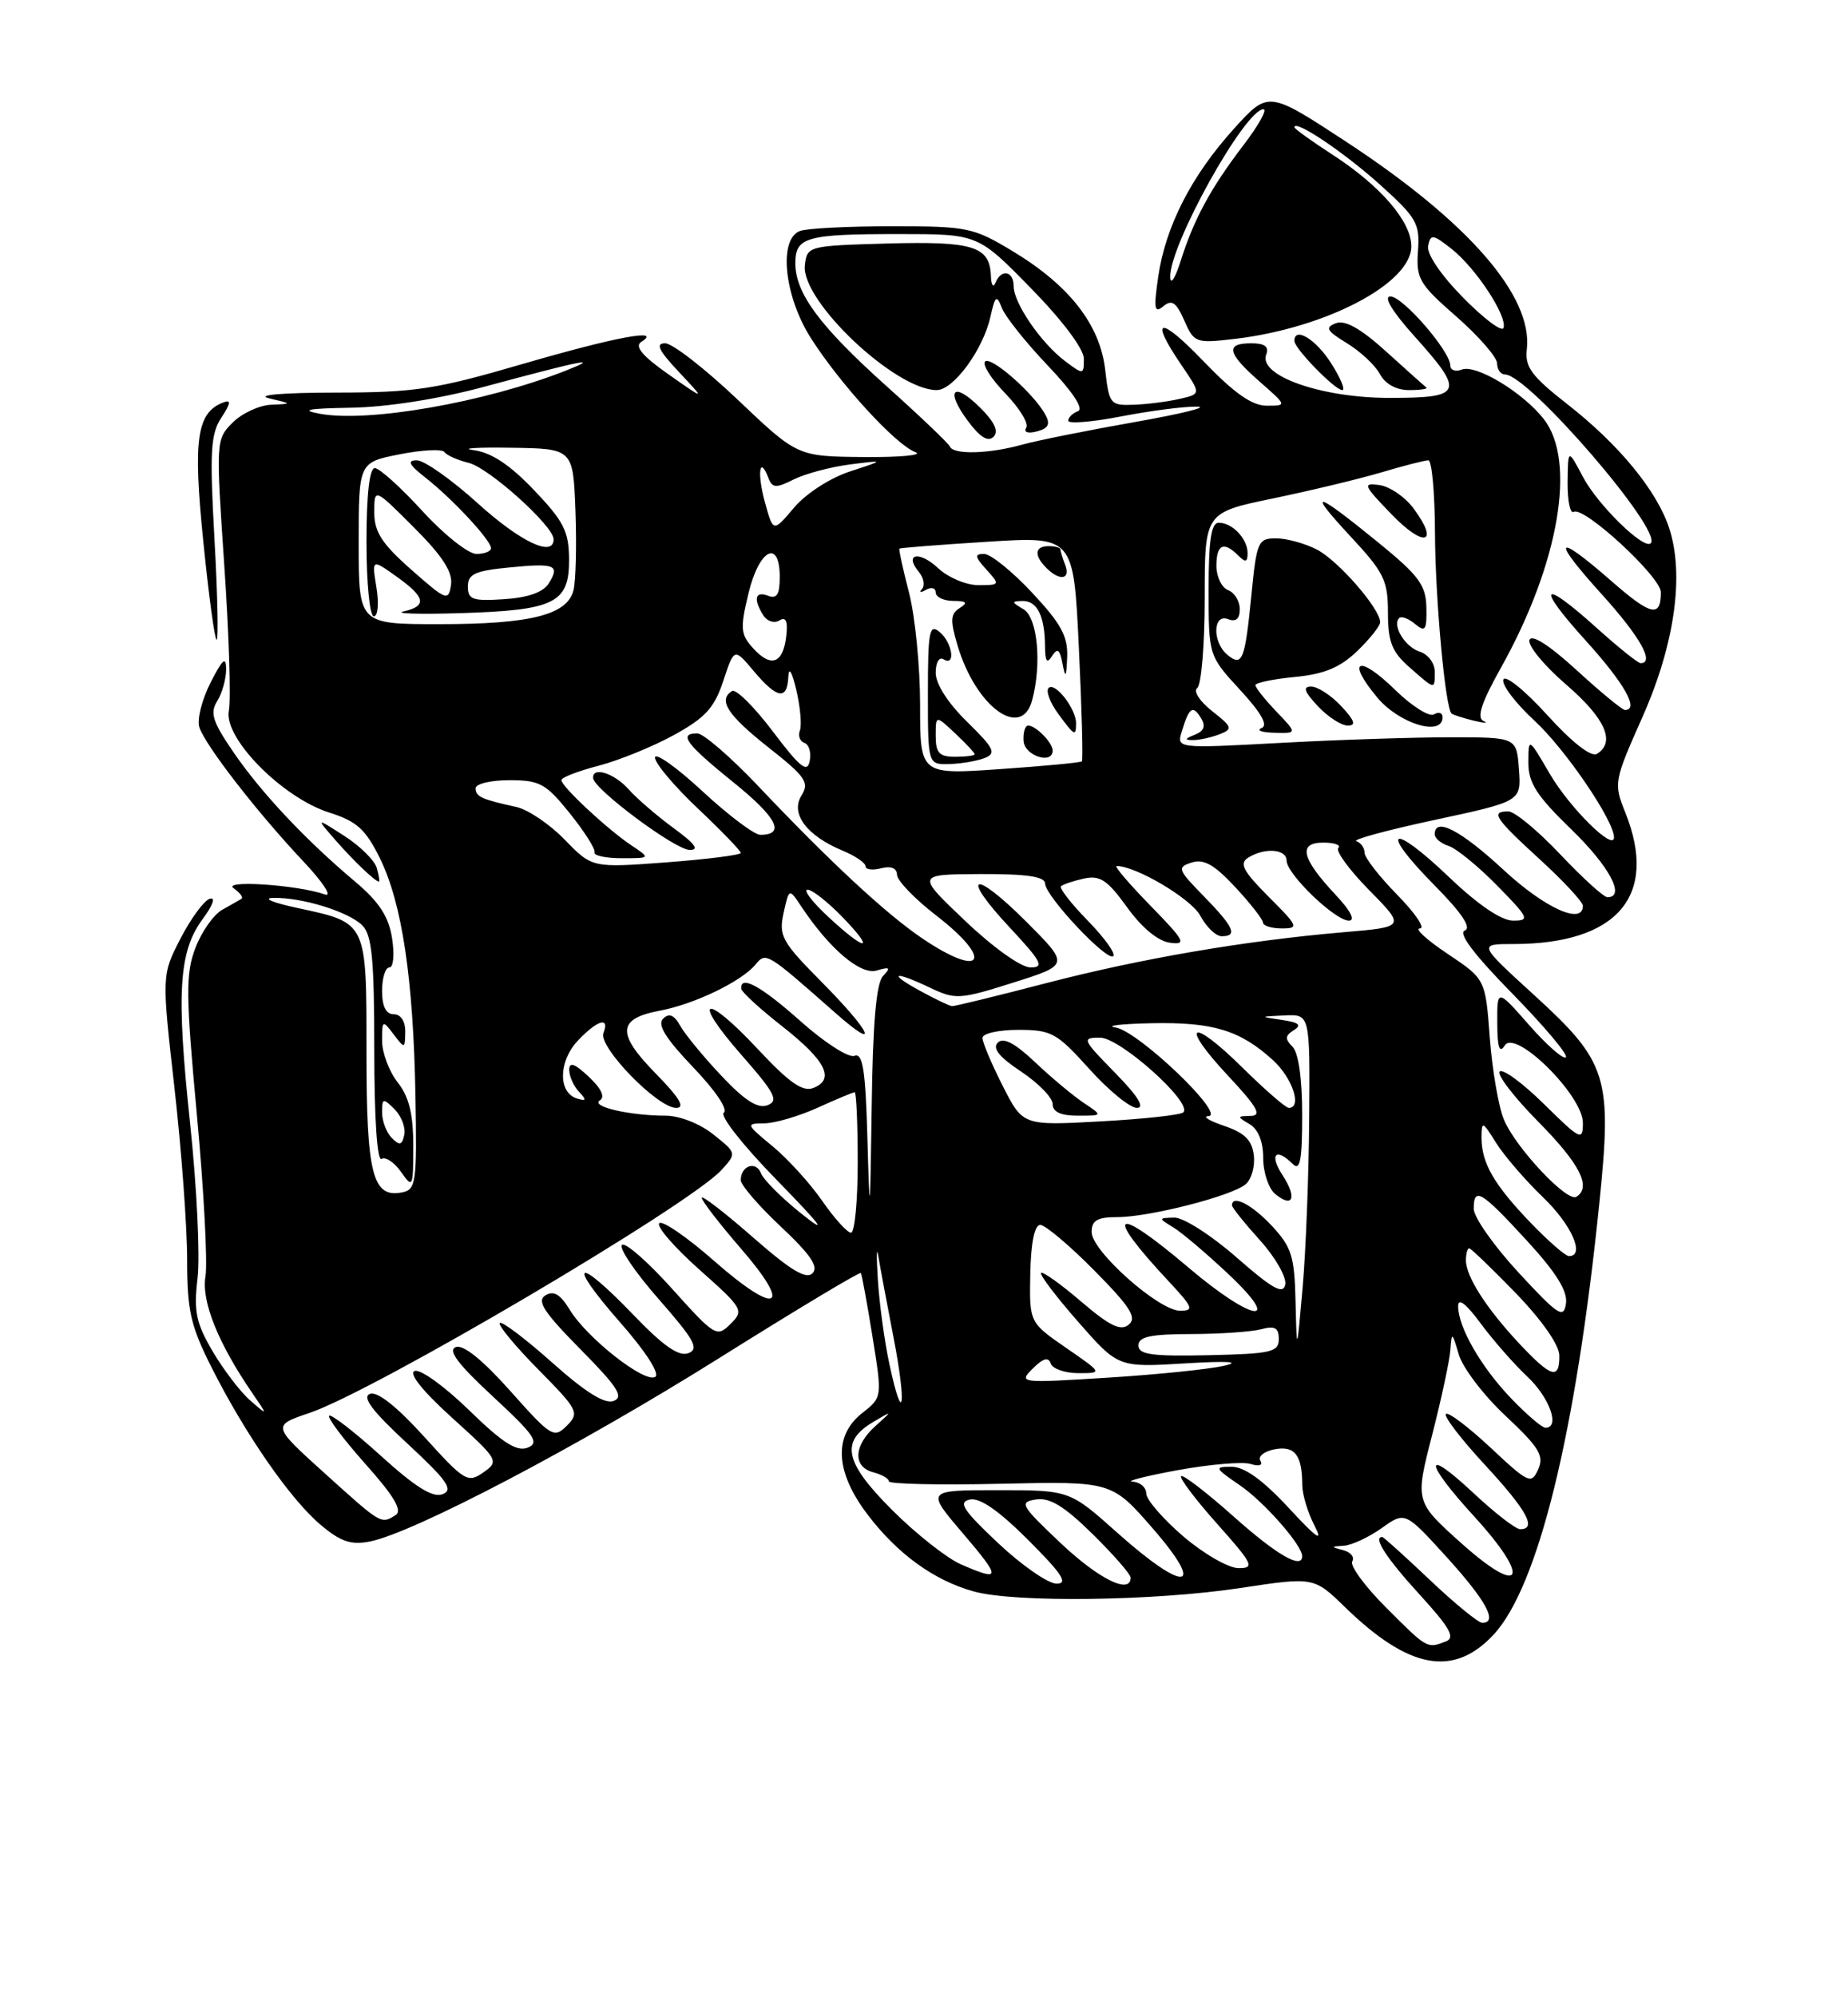 <?xml version="1.0" encoding="UTF-8" standalone="no"?>
<!DOCTYPE svg PUBLIC "-//W3C//DTD SVG 1.1//EN" "http://www.w3.org/Graphics/SVG/1.1/DTD/svg11.dtd" >
<svg xmlns="http://www.w3.org/2000/svg" xmlns:xlink="http://www.w3.org/1999/xlink" version="1.1" viewBox="0 0 237 256">
 <g >
 <path fill="currentColor"
d=" M 191.49 209.58 C 197.24 203.48 202.09 183.78 205.10 154.30 C 206.77 138.03 206.18 136.15 196.77 127.56 C 189.58 121.00 189.58 121.00 194.05 121.00 C 207.42 121.00 212.71 114.82 208.45 104.17 C 206.93 100.38 206.97 100.16 210.64 91.90 C 214.78 82.58 216.04 73.68 214.06 67.67 C 212.48 62.88 207.61 56.96 201.00 51.80 C 196.41 48.21 195.55 47.05 195.81 44.78 C 196.60 37.95 188.32 28.44 172.63 18.16 C 162.66 11.63 162.66 11.63 158.26 16.49 C 152.80 22.52 149.49 28.99 148.54 35.45 C 147.94 39.58 148.04 40.21 149.19 39.26 C 150.28 38.35 150.84 38.73 151.88 41.08 C 153.14 43.95 153.35 44.02 158.34 43.44 C 170.05 42.06 181.00 36.32 181.00 31.57 C 181.00 28.41 177.08 23.84 170.94 19.86 C 168.22 18.10 166.00 16.50 166.00 16.31 C 166.00 15.25 172.30 19.47 176.88 23.58 C 181.69 27.90 182.11 28.63 181.85 32.17 C 181.60 35.72 182.00 36.41 186.79 40.59 C 189.65 43.10 192.00 45.80 192.00 46.58 C 192.00 47.36 192.46 48.00 193.02 48.00 C 196.00 48.00 213.30 68.03 211.70 69.63 C 210.83 70.51 204.90 64.71 203.01 61.13 C 201.09 57.50 201.09 57.50 201.04 61.81 C 201.02 64.18 201.37 65.89 201.82 65.61 C 203.11 64.82 213.00 73.94 213.00 75.91 C 213.00 79.21 211.74 78.92 206.64 74.46 C 199.42 68.15 198.86 68.93 205.42 76.17 C 210.34 81.61 212.25 85.00 210.40 85.00 C 210.07 85.00 207.54 82.98 204.79 80.50 C 197.62 74.05 196.88 74.95 203.42 82.17 C 208.35 87.62 210.25 91.00 208.39 91.00 C 208.05 91.00 205.26 88.70 202.18 85.88 C 198.64 82.65 196.42 81.24 196.15 82.04 C 195.92 82.75 198.04 85.32 200.86 87.75 C 205.87 92.07 207.23 95.12 204.81 96.62 C 204.07 97.08 201.64 95.19 198.41 91.63 C 195.54 88.47 193.02 86.44 192.80 87.11 C 192.57 87.78 194.38 90.15 196.81 92.39 C 200.74 96.01 206.97 105.14 206.99 107.32 C 207.01 109.19 201.31 103.55 198.76 99.19 C 196.02 94.50 196.02 94.50 196.01 97.73 C 196.00 100.34 197.06 101.99 201.50 106.29 C 206.41 111.04 208.52 115.00 206.15 115.00 C 205.67 115.00 202.95 112.52 200.09 109.50 C 197.23 106.47 194.24 104.00 193.44 104.00 C 191.12 104.00 191.69 104.86 197.50 110.17 C 200.53 112.94 203.00 115.61 203.00 116.10 C 203.00 118.61 198.13 116.41 192.83 111.50 C 187.32 106.40 184.00 104.68 184.00 106.93 C 184.00 107.45 184.81 108.12 185.79 108.43 C 186.78 108.75 189.57 111.03 192.00 113.50 C 196.08 117.66 196.24 118.00 194.05 118.00 C 192.54 118.00 189.55 115.97 185.79 112.38 C 178.38 105.31 176.77 106.18 183.91 113.41 C 187.47 117.01 188.76 118.93 187.85 119.27 C 186.96 119.60 189.06 122.37 193.95 127.35 C 198.04 131.53 201.13 135.20 200.82 135.51 C 200.50 135.83 198.39 133.98 196.12 131.40 C 192.00 126.72 192.00 126.72 192.02 131.11 C 192.03 134.26 192.30 135.08 192.98 134.00 C 194.34 131.84 203.00 140.40 203.00 143.92 C 203.00 146.27 202.70 146.13 198.02 141.52 C 195.29 138.83 192.72 136.94 192.33 137.34 C 191.94 137.73 194.18 140.64 197.31 143.81 C 202.63 149.19 204.14 152.17 202.16 153.40 C 200.98 154.13 194.36 147.09 192.87 143.50 C 192.18 141.85 191.37 137.12 191.06 133.00 C 190.50 125.50 190.50 125.50 185.64 122.25 C 182.96 120.46 181.37 119.00 182.10 119.00 C 182.82 119.00 181.52 117.07 179.21 114.71 C 176.89 112.35 175.00 109.92 175.00 109.30 C 175.00 108.67 174.53 108.01 173.95 107.82 C 173.37 107.62 177.90 106.40 184.00 105.09 C 195.10 102.71 195.10 102.71 194.80 98.61 C 194.50 94.50 194.50 94.50 186.00 94.50 C 181.32 94.50 171.51 94.82 164.19 95.22 C 150.88 95.94 150.88 95.94 151.57 93.72 C 152.51 90.64 152.97 90.33 154.02 92.03 C 154.66 93.07 154.42 93.70 153.21 94.18 C 151.93 94.69 151.88 94.86 153.00 94.86 C 153.82 94.86 155.35 94.52 156.39 94.12 C 158.14 93.43 158.06 93.19 155.43 91.13 C 153.85 89.88 153.01 88.57 153.54 88.19 C 154.07 87.81 154.50 82.59 154.50 76.60 C 154.50 65.70 154.50 65.70 163.24 63.89 C 168.05 62.89 174.32 61.39 177.18 60.54 C 180.03 59.69 182.73 59.00 183.18 59.00 C 183.63 59.00 184.01 63.16 184.03 68.25 C 184.06 76.71 185.35 90.74 186.16 91.46 C 186.35 91.62 187.62 92.03 189.00 92.37 C 190.38 92.70 190.94 92.72 190.25 92.41 C 189.35 91.99 189.98 90.07 192.50 85.57 C 199.94 72.26 202.21 59.08 197.98 53.71 C 195.28 50.27 189.30 46.67 187.47 47.37 C 186.66 47.68 186.00 47.45 186.00 46.86 C 186.00 45.03 179.91 38.00 178.32 38.00 C 177.38 38.00 178.54 39.92 181.41 43.11 C 187.90 50.33 187.62 51.00 178.19 51.00 C 169.44 51.00 161.35 48.15 162.39 45.44 C 162.77 44.43 162.20 44.00 160.47 44.00 C 157.10 44.00 157.37 45.24 161.53 48.90 C 165.07 52.00 165.07 52.00 162.45 52.00 C 160.57 52.00 158.29 50.40 154.41 46.37 C 148.69 40.41 147.31 40.62 151.52 46.80 C 154.04 50.50 154.04 50.50 151.27 51.13 C 149.75 51.48 147.10 51.82 145.38 51.88 C 142.39 51.99 142.24 51.80 141.74 47.43 C 141.09 41.65 137.18 36.62 129.96 32.25 C 124.83 29.15 124.13 29.00 114.38 29.00 C 108.76 29.00 103.45 29.27 102.58 29.61 C 99.82 30.67 100.56 37.91 103.97 43.30 C 107.72 49.20 114.88 57.02 117.39 57.95 C 118.44 58.34 115.46 58.62 110.78 58.58 C 102.26 58.50 102.26 58.50 94.63 51.25 C 90.43 47.26 86.23 44.00 85.30 44.00 C 84.03 44.00 84.47 44.91 87.05 47.66 C 90.50 51.33 90.50 51.33 85.73 47.98 C 82.39 45.64 81.35 44.40 82.23 43.83 C 85.06 42.04 79.00 43.17 67.00 46.66 C 55.86 49.91 53.25 50.31 43.00 50.32 C 36.24 50.33 32.74 50.63 34.50 51.05 C 37.50 51.76 37.50 51.76 34.75 51.88 C 33.24 51.95 31.03 52.97 29.83 54.17 C 27.69 56.31 27.68 56.54 28.76 72.42 C 29.37 81.26 29.63 89.66 29.35 91.09 C 28.65 94.58 36.20 102.24 42.23 104.15 C 45.76 105.27 46.88 106.28 48.72 110.00 C 51.56 115.77 53.01 125.43 53.28 140.47 C 53.48 151.60 53.36 152.47 51.57 152.83 C 47.78 153.59 47.00 150.51 47.00 134.93 C 47.00 118.06 47.12 118.31 38.16 116.38 C 35.05 115.72 33.62 115.13 35.00 115.09 C 38.63 114.98 44.69 116.84 46.47 118.61 C 47.70 119.85 48.00 122.94 48.00 134.63 C 48.00 143.32 48.37 148.89 48.93 148.54 C 49.44 148.23 50.57 148.97 51.43 150.21 C 52.94 152.35 53.00 152.22 53.00 146.86 C 53.00 142.78 52.46 140.58 51.00 138.73 C 49.90 137.33 49.00 134.93 49.00 133.40 C 49.00 130.74 49.06 130.70 50.47 132.56 C 51.90 134.45 51.94 134.44 51.97 132.25 C 51.99 130.90 51.40 130.00 50.50 130.00 C 49.50 130.00 49.00 129.00 49.00 127.00 C 49.00 125.35 49.42 124.00 49.94 124.00 C 50.46 124.00 50.61 122.34 50.28 120.25 C 49.85 117.48 48.62 115.60 45.60 113.05 C 39.23 107.70 33.56 101.68 29.98 96.47 C 27.27 92.53 26.90 91.39 27.85 89.87 C 28.48 88.86 29.00 87.03 29.00 85.80 C 29.00 84.07 28.56 84.44 27.00 87.50 C 25.90 89.66 25.25 92.22 25.56 93.20 C 26.29 95.50 32.99 104.14 38.89 110.39 C 41.44 113.10 42.68 115.00 41.66 114.64 C 38.16 113.41 28.39 112.76 29.97 113.86 C 30.78 114.43 31.23 115.03 30.97 115.20 C 30.71 115.36 29.60 116.00 28.50 116.61 C 27.40 117.22 25.85 119.42 25.06 121.50 C 23.80 124.81 23.82 127.45 25.25 142.89 C 26.15 152.58 26.64 161.90 26.35 163.61 C 25.81 166.77 27.97 172.16 32.32 178.50 C 34.38 181.50 34.38 181.50 32.09 179.50 C 30.82 178.40 28.66 175.56 27.26 173.19 C 25.13 169.54 24.83 168.09 25.34 163.79 C 25.67 160.99 25.24 152.13 24.39 144.10 C 22.59 127.20 22.91 121.96 26.01 117.77 C 27.32 116.00 27.68 114.94 26.89 115.20 C 26.15 115.45 24.46 117.75 23.14 120.31 C 20.74 124.98 20.74 124.98 22.37 139.40 C 23.27 147.34 24.00 157.26 24.00 161.45 C 24.00 167.99 24.44 169.93 27.14 175.28 C 31.44 183.81 37.25 192.19 41.13 195.45 C 43.68 197.60 45.02 198.05 47.43 197.58 C 53.03 196.48 74.26 185.34 92.33 174.01 C 102.14 167.86 110.27 162.98 110.40 163.17 C 110.53 163.35 111.20 167.01 111.89 171.30 C 113.15 179.10 113.15 179.10 110.57 181.12 C 106.86 184.04 107.11 188.68 111.29 194.16 C 115.13 199.20 119.80 202.57 124.88 203.98 C 130.13 205.44 148.00 205.21 159.00 203.55 C 168.50 202.11 168.50 202.11 172.50 206.00 C 180.66 213.93 186.37 215.01 191.49 209.58 Z  M 48.32 111.25 C 48.05 110.29 46.18 108.44 44.17 107.15 C 40.50 104.79 40.50 104.79 42.99 107.65 C 45.35 110.35 48.13 113.00 48.60 113.00 C 48.72 113.00 48.59 112.21 48.32 111.25 Z  M 163.69 91.20 C 162.21 89.65 161.00 88.13 161.00 87.82 C 161.00 87.51 163.27 87.04 166.05 86.77 C 169.81 86.41 171.84 85.57 174.05 83.46 C 175.67 81.90 177.00 80.23 177.00 79.75 C 177.00 78.02 171.63 71.86 168.89 70.44 C 167.35 69.65 165.00 69.00 163.65 69.00 C 161.34 69.00 161.16 69.42 160.49 76.25 C 159.66 84.67 159.32 85.51 157.41 83.93 C 155.46 82.31 155.53 78.61 157.50 79.36 C 158.50 79.75 159.00 79.32 159.00 78.08 C 159.00 77.05 158.32 75.95 157.50 75.64 C 156.68 75.32 156.00 73.92 156.00 72.53 C 156.00 69.77 156.93 69.33 158.80 71.20 C 159.73 72.13 160.00 72.07 160.00 70.90 C 160.00 69.06 158.05 67.00 156.30 67.00 C 155.34 67.00 155.00 69.20 155.00 75.52 C 155.00 84.04 155.00 84.04 159.04 88.43 C 161.76 91.38 162.66 92.98 161.79 93.32 C 161.08 93.61 161.82 93.88 163.44 93.92 C 166.37 94.00 166.37 94.00 163.69 91.20 Z  M 172.00 90.50 C 170.71 89.12 168.98 88.00 168.15 88.00 C 167.04 88.00 167.27 88.65 169.00 90.50 C 170.29 91.88 172.02 93.00 172.85 93.00 C 173.96 93.00 173.73 92.35 172.00 90.50 Z  M 185.00 91.94 C 185.00 91.36 184.51 91.19 183.91 91.56 C 183.31 91.93 181.07 90.52 178.93 88.43 C 174.24 83.85 172.58 84.54 176.62 89.39 C 179.43 92.77 185.00 94.46 185.00 91.94 Z  M 184.00 86.07 C 184.00 85.00 183.14 83.86 182.09 83.53 C 180.19 82.93 178.50 80.16 179.45 79.21 C 179.73 78.94 180.64 79.28 181.48 79.98 C 182.79 81.07 182.99 80.78 182.93 77.87 C 182.87 74.99 181.98 73.78 176.72 69.50 C 168.53 62.83 167.51 62.63 173.25 68.81 C 177.49 73.36 178.00 74.41 178.00 78.51 C 178.00 82.26 178.50 83.54 180.75 85.52 C 184.10 88.46 184.00 88.44 184.00 86.07 Z  M 27.50 69.00 C 26.88 57.88 27.01 55.63 28.39 53.53 C 29.61 51.67 29.67 51.19 28.64 51.58 C 25.23 52.89 24.74 56.29 26.07 69.38 C 26.77 76.32 27.54 82.00 27.78 82.00 C 28.03 82.00 27.90 76.15 27.50 69.00 Z  M 181.27 65.15 C 180.19 63.69 178.22 62.35 176.90 62.17 C 174.71 61.86 174.84 62.18 178.49 65.95 C 182.67 70.27 184.65 69.70 181.27 65.15 Z  M 170.70 46.54 C 168.75 43.47 166.00 41.81 166.00 43.70 C 166.00 44.66 171.20 50.00 172.14 50.00 C 172.56 50.00 171.92 48.44 170.70 46.54 Z  M 182.92 49.67 C 182.69 49.49 180.37 47.41 177.77 45.06 C 174.50 42.10 172.50 40.98 171.32 41.43 C 169.90 41.98 170.13 42.40 172.74 43.99 C 174.46 45.04 176.37 46.82 176.97 47.95 C 177.65 49.22 179.07 50.00 180.70 50.00 C 182.15 50.00 183.15 49.85 182.92 49.67 Z  M 177.77 206.05 C 175.04 203.33 173.09 200.66 173.42 200.13 C 173.75 199.59 173.23 198.94 172.26 198.69 C 170.65 198.27 170.66 198.22 172.35 198.12 C 173.36 198.05 175.54 197.04 177.20 195.86 C 180.20 193.72 180.20 193.72 185.56 199.61 C 190.61 205.18 192.14 208.00 190.09 208.00 C 189.59 208.00 186.56 205.53 183.37 202.50 C 180.17 199.47 177.43 197.00 177.27 197.00 C 176.04 197.00 177.79 199.70 182.00 204.31 C 185.97 208.65 186.68 209.91 185.42 210.39 C 183.01 211.32 183.05 211.34 177.77 206.05 Z  M 128.00 197.78 C 123.48 193.52 122.84 192.53 124.39 192.20 C 125.66 191.93 128.11 193.63 131.88 197.40 C 136.24 201.76 137.04 203.00 135.49 202.98 C 134.40 202.97 131.03 200.63 128.00 197.78 Z  M 136.00 197.76 C 130.88 192.91 130.67 192.53 132.88 192.19 C 134.64 191.92 136.51 193.07 140.13 196.63 C 142.81 199.27 145.00 201.78 145.00 202.21 C 145.00 204.42 140.90 202.39 136.00 197.76 Z  M 187.48 197.86 C 181.47 192.48 181.47 192.48 183.65 183.99 C 184.85 179.32 185.91 174.38 186.01 173.00 C 186.17 170.67 186.24 170.71 187.08 173.60 C 187.58 175.31 190.28 178.86 193.09 181.48 C 197.39 185.51 198.05 186.58 197.27 188.33 C 196.39 190.28 196.05 190.13 191.16 185.55 C 188.30 182.88 185.73 180.94 185.43 181.23 C 185.14 181.53 187.39 184.47 190.45 187.77 C 195.81 193.56 197.15 196.00 194.96 196.00 C 194.38 196.00 191.68 193.91 188.96 191.36 C 182.50 185.32 182.57 187.28 189.08 194.39 C 196.39 202.39 195.27 204.81 187.48 197.86 Z  M 123.22 200.50 C 121.42 199.71 117.45 196.58 114.40 193.53 C 108.29 187.42 107.73 184.78 112.00 182.25 C 114.50 180.77 114.50 180.77 112.25 182.80 C 109.46 185.30 109.35 188.02 112.00 188.71 C 113.10 189.00 114.00 189.52 114.00 189.87 C 114.00 190.21 120.43 190.36 128.29 190.18 C 142.58 189.86 142.58 189.86 147.86 195.93 C 154.77 203.88 152.00 204.22 143.34 196.50 C 137.18 191.00 137.18 191.00 127.97 191.00 C 118.76 191.00 118.76 191.00 123.46 196.50 C 128.44 202.34 128.42 202.76 123.22 200.50 Z  M 151.75 196.92 C 149.14 194.68 147.00 192.20 147.00 191.42 C 147.00 190.64 146.21 189.96 145.25 189.91 C 144.29 189.86 146.88 189.20 151.00 188.44 C 155.12 187.69 159.34 187.32 160.38 187.64 C 161.48 187.98 162.00 187.81 161.64 187.22 C 161.30 186.68 162.12 186.02 163.46 185.76 C 166.05 185.27 167.00 186.49 167.01 190.33 C 167.01 191.52 167.71 193.85 168.56 195.50 C 169.74 197.78 168.94 197.23 165.25 193.25 C 161.96 189.70 159.59 188.00 157.96 188.00 C 155.69 188.00 155.76 188.15 159.02 190.38 C 162.13 192.51 167.00 198.05 167.00 199.46 C 167.00 201.19 163.73 199.30 158.20 194.37 C 154.74 191.29 151.71 188.96 151.47 189.20 C 151.23 189.44 153.31 192.19 156.10 195.32 C 160.70 200.48 160.95 201.00 158.83 200.99 C 157.55 200.99 154.36 199.15 151.75 196.92 Z  M 41.68 188.87 C 34.88 182.73 34.88 182.73 39.69 181.10 C 48.05 178.27 88.49 154.43 92.55 149.94 C 94.48 147.81 94.48 147.79 91.49 145.41 C 89.78 144.03 87.17 143.01 85.38 143.00 C 80.76 143.00 75.68 141.82 76.93 141.04 C 77.63 140.61 77.11 139.51 75.51 138.01 C 73.70 136.31 73.00 136.06 73.00 137.13 C 73.00 137.94 73.56 139.20 74.25 139.93 C 75.26 140.99 75.21 141.16 74.00 140.80 C 71.56 140.06 71.61 136.04 74.09 133.40 C 76.61 130.73 78.23 130.25 77.39 132.42 C 76.72 134.18 84.32 142.00 86.71 142.00 C 87.92 142.00 87.16 140.72 84.07 137.57 C 79.05 132.46 79.18 130.56 84.62 129.54 C 89.03 128.72 95.09 125.80 96.88 123.64 C 98.25 122.00 98.26 122.01 107.18 129.87 C 112.94 134.94 111.77 132.33 105.40 125.89 C 100.27 120.72 99.85 119.96 100.49 117.03 C 101.20 113.83 101.20 113.83 102.75 116.17 C 106.39 121.64 110.38 125.02 112.45 124.39 C 114.12 123.89 114.27 124.02 113.25 125.09 C 112.38 126.00 111.93 131.13 111.79 141.95 C 111.59 156.04 111.54 156.44 111.25 146.16 C 111.00 137.13 110.66 134.92 109.58 135.33 C 108.84 135.62 105.74 133.63 102.70 130.92 C 97.61 126.38 94.89 124.89 95.07 126.75 C 95.12 127.16 97.48 129.32 100.32 131.55 C 105.92 135.94 107.13 138.35 104.30 139.45 C 102.94 139.98 101.21 138.77 97.22 134.50 C 90.35 127.14 88.55 127.77 95.12 135.25 C 99.39 140.11 99.90 141.10 98.43 141.66 C 97.20 142.14 95.52 141.07 92.54 137.91 C 90.25 135.49 87.87 132.60 87.25 131.50 C 86.45 130.07 85.81 129.81 85.04 130.57 C 84.27 131.34 85.37 133.11 88.91 136.81 C 91.73 139.75 93.41 142.24 92.83 142.61 C 92.25 142.96 95.27 146.80 99.65 151.28 C 105.40 157.17 106.25 158.33 102.84 155.61 C 100.27 153.57 97.92 151.22 97.60 150.39 C 96.96 148.74 95.00 149.40 95.00 151.26 C 95.00 151.89 97.32 154.58 100.16 157.24 C 103.96 160.81 105.02 162.38 104.20 163.20 C 103.38 164.02 101.36 162.80 96.54 158.57 C 92.94 155.42 90.00 153.15 90.00 153.53 C 90.00 153.91 92.26 156.84 95.03 160.04 C 101.74 167.78 99.69 168.73 91.59 161.62 C 88.11 158.56 84.94 156.39 84.55 156.78 C 84.15 157.18 86.45 159.84 89.66 162.70 C 95.30 167.71 95.44 167.96 93.68 169.70 C 91.93 171.44 91.67 171.28 86.18 165.17 C 83.05 161.69 80.16 159.17 79.76 159.57 C 79.36 159.98 81.49 163.12 84.51 166.55 C 89.07 171.75 89.70 172.90 88.28 173.44 C 87.06 173.91 85.08 172.53 81.25 168.55 C 73.90 160.90 72.56 161.55 79.46 169.41 C 82.82 173.23 84.66 176.09 84.03 176.48 C 82.68 177.32 75.28 171.51 73.07 167.88 C 71.85 165.88 71.01 165.38 69.95 166.03 C 68.80 166.74 69.73 168.17 74.43 172.93 C 79.20 177.75 80.04 179.05 78.70 179.56 C 77.56 180.00 75.08 178.45 70.81 174.64 C 67.38 171.59 64.36 169.31 64.10 169.57 C 63.83 169.83 66.05 172.51 69.02 175.52 C 74.16 180.72 74.34 181.09 72.69 182.74 C 71.04 184.39 70.68 184.17 65.44 178.28 C 61.87 174.28 59.40 172.29 58.45 172.66 C 57.39 173.07 58.73 174.85 63.24 179.02 C 68.57 183.96 69.23 184.93 67.67 185.55 C 66.28 186.10 64.46 184.94 60.17 180.76 C 57.05 177.72 53.91 175.45 53.19 175.72 C 52.37 176.02 54.17 178.27 57.99 181.73 C 63.96 187.13 64.04 187.28 61.98 188.73 C 59.99 190.12 59.57 189.86 54.40 184.15 C 50.87 180.26 48.39 178.30 47.44 178.66 C 46.39 179.07 47.74 180.86 52.24 185.02 C 57.38 189.79 58.19 190.95 56.77 191.51 C 55.52 192.01 53.31 190.64 48.85 186.60 C 45.45 183.52 42.46 181.21 42.21 181.46 C 41.96 181.70 44.06 184.49 46.87 187.65 C 50.53 191.74 51.63 193.61 50.75 194.18 C 48.86 195.38 48.94 195.42 41.68 188.87 Z  M 193.81 179.25 C 189.92 175.19 187.00 170.11 187.00 167.40 C 187.00 166.31 188.03 167.10 189.87 169.60 C 191.45 171.74 194.15 174.82 195.87 176.44 C 198.74 179.13 200.11 183.00 198.20 183.00 C 197.76 183.00 195.79 181.31 193.81 179.25 Z  M 114.06 174.83 C 113.43 171.92 112.77 167.05 112.58 164.01 C 112.39 160.98 112.42 159.62 112.64 161.00 C 112.87 162.38 113.74 167.04 114.58 171.36 C 116.29 180.15 115.84 183.13 114.06 174.83 Z  M 132.45 175.41 C 133.78 174.08 134.46 173.89 134.75 174.76 C 134.98 175.44 136.57 176.00 138.29 176.00 C 141.42 176.00 141.42 176.00 136.71 172.75 C 132.01 169.50 132.01 169.50 132.13 163.25 C 132.21 159.27 132.68 157.00 133.41 157.00 C 134.04 157.00 137.16 159.62 140.33 162.83 C 144.96 167.51 145.84 168.89 144.76 169.78 C 143.73 170.64 142.34 169.97 138.66 166.83 C 136.05 164.59 133.73 162.94 133.51 163.15 C 133.30 163.37 135.43 166.18 138.26 169.41 C 143.40 175.27 143.40 175.27 151.95 174.75 C 157.45 174.42 159.25 174.53 157.00 175.05 C 155.07 175.50 148.34 176.19 142.03 176.58 C 130.78 177.29 130.59 177.26 132.45 175.41 Z  M 194.88 172.25 C 190.65 167.74 188.00 163.62 188.00 161.54 C 188.00 160.69 188.19 160.00 188.42 160.00 C 188.64 160.00 191.33 162.59 194.40 165.75 C 197.75 169.22 199.97 172.39 199.98 173.75 C 200.01 176.89 198.95 176.58 194.88 172.25 Z  M 146.00 172.45 C 146.00 171.33 147.53 171.00 152.75 170.99 C 156.46 170.98 160.51 170.70 161.75 170.37 C 163.50 169.90 164.00 170.19 164.00 171.63 C 164.00 173.30 163.04 173.52 155.00 173.70 C 147.72 173.86 146.00 173.62 146.00 172.45 Z  M 166.15 166.86 C 166.02 161.01 165.65 159.84 163.10 157.11 C 160.54 154.37 158.00 153.07 158.00 154.50 C 158.00 154.77 159.61 156.78 161.58 158.96 C 163.55 161.14 165.01 163.69 164.83 164.63 C 164.57 165.97 163.23 165.23 158.59 161.17 C 155.34 158.32 151.75 156.03 150.59 156.06 C 148.54 156.12 148.54 156.14 150.46 157.31 C 151.54 157.96 154.69 160.63 157.46 163.23 C 164.73 170.05 160.66 169.46 152.46 162.50 C 142.78 154.29 141.44 155.21 149.90 164.25 C 153.00 167.57 153.17 168.00 151.34 168.00 C 148.61 168.00 140.00 160.35 140.00 157.92 C 140.00 156.42 140.72 156.00 143.29 156.00 C 147.39 156.00 157.92 153.31 159.74 151.80 C 160.49 151.18 160.97 149.51 160.80 148.09 C 160.57 146.14 159.63 145.20 157.00 144.31 C 155.07 143.65 154.16 143.09 154.97 143.06 C 157.30 142.97 145.99 132.15 143.08 131.70 C 141.66 131.48 143.74 131.23 147.70 131.15 C 155.55 130.99 159.03 132.04 163.25 135.88 C 165.75 138.15 167.03 142.00 165.28 142.00 C 164.89 142.00 162.20 139.66 159.31 136.81 C 152.65 130.24 151.20 131.16 157.54 137.93 C 161.27 141.92 161.87 143.01 160.39 143.03 C 158.63 143.06 158.62 143.13 160.25 144.08 C 161.36 144.73 162.00 146.31 162.00 148.43 C 162.00 150.26 162.69 152.32 163.52 153.02 C 165.83 154.93 166.38 153.51 164.46 150.59 C 162.74 147.95 163.63 147.03 165.80 149.20 C 166.73 150.13 167.00 148.73 167.00 142.90 C 167.00 138.26 166.53 134.93 165.76 134.16 C 164.77 133.17 164.80 132.74 165.93 132.04 C 166.98 131.39 166.59 131.05 164.42 130.73 C 161.50 130.30 161.50 130.30 164.75 130.15 C 168.00 130.00 168.00 130.00 167.90 143.25 C 167.85 150.54 167.47 160.32 167.06 165.00 C 166.31 173.50 166.31 173.50 166.15 166.86 Z  M 194.75 163.11 C 191.59 159.69 189.00 156.01 189.00 154.94 C 189.00 152.06 189.96 152.64 195.83 159.03 C 199.60 163.13 201.06 165.49 200.83 167.08 C 200.54 169.07 199.84 168.61 194.75 163.11 Z  M 196.32 156.75 C 191.60 151.84 190.00 149.07 190.00 145.82 C 190.01 143.64 190.12 143.68 191.88 146.50 C 192.92 148.15 195.62 151.28 197.88 153.45 C 201.56 156.98 203.33 161.00 201.21 161.00 C 200.77 161.00 198.58 159.09 196.32 156.75 Z  M 105.44 153.91 C 103.88 151.66 101.01 148.51 99.07 146.91 C 95.65 144.09 95.62 144.00 98.02 143.98 C 99.38 143.97 102.46 143.07 104.86 141.98 C 107.26 140.89 109.39 140.00 109.61 140.00 C 109.82 140.00 110.00 144.05 110.00 149.00 C 110.00 153.95 109.61 158.00 109.14 158.00 C 108.66 158.00 107.00 156.16 105.44 153.91 Z  M 50.25 145.86 C 49.56 145.17 49.00 143.69 49.00 142.59 C 49.00 140.74 49.13 140.71 50.60 142.17 C 51.47 143.05 52.04 144.52 51.85 145.44 C 51.57 146.79 51.25 146.87 50.25 145.86 Z  M 128.59 139.17 C 127.16 136.36 126.00 133.60 126.00 133.03 C 126.00 132.46 128.07 132.00 130.60 132.00 C 134.85 132.00 135.53 132.38 139.69 137.00 C 142.16 139.75 144.91 142.00 145.80 142.00 C 146.87 142.00 145.93 140.49 143.00 137.50 C 138.79 133.21 138.70 133.00 141.08 133.00 C 143.66 133.00 152.98 141.35 151.76 142.57 C 151.43 142.91 146.66 143.43 141.16 143.73 C 131.18 144.28 131.18 144.28 128.59 139.17 Z  M 138.97 141.35 C 137.61 140.44 134.81 138.10 132.75 136.15 C 130.15 133.69 128.68 132.92 127.96 133.64 C 127.24 134.36 128.16 135.50 130.96 137.35 C 133.18 138.83 135.00 140.70 135.00 141.51 C 135.00 142.52 136.04 143.00 138.22 143.00 C 141.45 143.00 141.45 143.00 138.97 141.35 Z  M 118.00 127.00 C 113.72 124.66 114.65 124.39 119.32 126.62 C 122.53 128.14 123.10 128.11 129.93 125.95 C 137.15 123.67 137.15 123.67 131.61 118.13 C 124.77 111.29 123.02 111.97 129.54 118.93 C 133.58 123.26 133.96 124.00 132.16 124.00 C 130.95 124.00 127.37 121.45 123.78 118.03 C 117.50 112.07 117.50 112.07 125.75 112.03 C 131.69 112.01 134.01 112.35 134.03 113.25 C 134.06 114.87 142.02 123.32 142.78 122.55 C 143.11 122.23 141.63 120.18 139.50 118.00 C 137.37 115.82 135.83 113.84 136.07 113.60 C 136.31 113.36 137.63 112.91 139.00 112.61 C 141.08 112.16 142.01 112.78 144.54 116.28 C 146.42 118.90 148.51 120.63 150.04 120.83 C 152.23 121.13 151.95 120.60 147.54 116.08 C 144.81 113.29 142.86 111.00 143.20 111.00 C 145.70 111.00 152.76 115.19 153.93 117.36 C 154.70 118.81 155.94 120.00 156.67 120.00 C 158.77 120.00 158.26 118.85 154.40 114.89 C 151.02 111.44 150.92 111.16 152.84 110.55 C 154.38 110.06 155.75 110.83 158.41 113.70 C 160.36 115.79 161.96 117.84 161.97 118.25 C 161.99 118.66 163.07 119.00 164.38 119.00 C 166.62 119.00 166.51 118.74 162.69 114.93 C 159.42 111.65 158.90 110.67 160.06 109.94 C 162.18 108.60 165.00 108.81 165.00 110.30 C 165.00 112.02 171.21 118.00 172.99 118.00 C 173.85 118.00 173.22 116.75 171.34 114.75 C 166.91 110.03 166.42 108.00 169.70 108.00 C 171.15 108.00 172.02 108.31 171.64 108.69 C 171.26 109.07 173.04 111.50 175.59 114.09 C 180.24 118.81 180.24 118.81 172.37 119.48 C 159.64 120.57 146.29 122.86 134.10 126.03 C 127.83 127.66 122.43 128.98 122.10 128.96 C 121.77 128.94 119.92 128.05 118.00 127.00 Z  M 118.24 120.25 C 113.61 117.12 106.36 110.39 97.17 100.68 C 93.68 97.01 90.20 94.00 89.42 94.00 C 86.96 94.00 87.97 95.36 94.09 100.30 C 99.66 104.79 100.78 107.00 97.50 107.00 C 96.74 107.00 93.39 104.48 90.06 101.39 C 86.73 98.31 84.00 96.38 84.00 97.11 C 84.00 97.83 86.47 100.77 89.50 103.63 C 92.53 106.49 95.00 109.05 95.00 109.32 C 95.00 109.59 90.71 110.13 85.47 110.53 C 75.94 111.24 75.94 111.24 72.43 107.63 C 70.50 105.64 67.70 103.75 66.21 103.43 C 61.73 102.45 61.00 102.11 61.00 101.03 C 61.00 100.46 62.95 100.00 65.33 100.00 C 69.23 100.00 70.01 100.43 73.08 104.25 C 74.96 106.59 76.39 108.84 76.25 109.25 C 76.11 109.66 77.68 110.00 79.72 110.00 C 83.45 110.00 83.45 110.00 80.97 108.35 C 77.87 106.27 72.00 100.81 72.00 99.99 C 72.00 99.65 74.14 98.83 76.75 98.15 C 79.36 97.47 83.72 95.70 86.43 94.21 C 90.46 92.00 91.62 90.72 92.76 87.27 C 94.16 83.03 94.16 83.03 96.67 86.02 C 99.67 89.58 100.96 89.79 101.10 86.75 C 101.16 85.40 101.57 86.09 102.13 88.46 C 102.64 90.63 102.84 92.97 102.58 93.64 C 102.32 94.32 102.59 95.03 103.17 95.22 C 103.75 95.42 104.06 96.46 103.84 97.54 C 103.54 99.12 102.61 98.38 99.12 93.76 C 96.73 90.60 94.38 88.27 93.89 88.57 C 92.04 89.71 93.28 91.63 98.54 95.79 C 103.34 99.57 103.83 100.29 102.78 101.98 C 101.34 104.29 103.46 107.12 108.07 109.03 C 109.68 109.70 111.00 110.60 111.00 111.03 C 111.00 111.46 111.90 111.58 113.00 111.29 C 114.27 110.96 115.02 111.27 115.04 112.13 C 115.07 112.89 117.32 115.22 120.04 117.32 C 127.55 123.11 126.05 125.54 118.24 120.25 Z  M 86.40 106.15 C 84.26 104.58 81.64 102.33 80.60 101.15 C 78.76 99.08 75.92 98.20 76.07 99.75 C 76.22 101.19 86.51 108.86 88.40 108.93 C 89.75 108.98 89.18 108.18 86.40 106.15 Z  M 106.24 117.53 C 104.18 115.62 102.97 114.04 103.55 114.03 C 104.13 114.01 106.13 115.58 108.00 117.50 C 112.38 122.02 111.09 122.04 106.24 117.53 Z  M 118.00 90.36 C 118.00 85.45 117.36 78.98 116.58 75.97 C 115.80 72.96 115.25 70.42 115.35 70.32 C 115.45 70.22 120.51 69.82 126.60 69.44 C 137.68 68.74 137.68 68.74 138.36 83.01 C 138.74 90.87 138.91 97.42 138.75 97.58 C 138.59 97.75 133.85 98.19 128.23 98.58 C 118.00 99.29 118.00 99.29 118.00 90.36 Z  M 126.28 97.16 C 127.81 96.55 127.51 95.93 124.03 92.52 C 121.58 90.13 120.00 87.67 120.00 86.24 C 120.00 84.92 120.44 84.15 121.00 84.50 C 122.60 85.49 122.15 82.37 120.50 81.00 C 119.19 79.91 119.00 80.88 119.00 88.88 C 119.00 98.00 119.00 98.00 121.75 97.93 C 123.26 97.89 125.30 97.54 126.28 97.16 Z  M 135.00 96.20 C 135.00 95.20 132.85 93.00 131.86 93.00 C 131.46 93.00 131.19 93.90 131.27 95.00 C 131.42 96.88 135.00 98.03 135.00 96.20 Z  M 138.00 92.69 C 138.00 90.83 135.30 87.37 134.48 88.18 C 134.11 88.56 134.64 90.00 135.65 91.40 C 137.80 94.34 138.00 94.46 138.00 92.69 Z  M 132.37 89.75 C 133.63 85.06 133.06 79.13 131.25 78.08 C 129.70 77.18 129.69 77.06 131.14 77.03 C 133.02 77.00 133.99 78.97 134.02 82.83 C 134.03 84.79 134.27 85.12 134.92 84.09 C 135.62 83.00 135.92 83.22 136.27 85.09 C 136.63 87.01 136.76 86.83 136.86 84.21 C 136.97 81.57 136.07 79.92 132.36 75.96 C 129.81 73.23 127.04 71.00 126.21 71.00 C 124.95 71.00 125.00 71.34 126.50 73.00 C 128.27 74.96 128.25 75.00 125.47 75.00 C 123.91 75.00 121.59 74.02 120.32 72.83 C 117.90 70.56 115.89 70.95 117.85 73.32 C 118.47 74.07 118.65 75.05 118.24 75.50 C 117.83 75.95 118.06 76.00 118.75 75.60 C 119.44 75.21 120.00 75.36 120.00 75.94 C 120.00 76.52 121.01 77.01 122.25 77.02 C 123.98 77.03 124.17 77.24 123.07 77.94 C 121.88 78.69 121.84 79.52 122.82 82.79 C 125.16 90.61 131.00 94.86 132.37 89.75 Z  M 136.61 72.42 C 136.27 71.55 136.00 70.65 136.00 70.42 C 136.00 70.19 135.32 70.00 134.50 70.00 C 132.69 70.00 132.57 71.17 134.20 72.80 C 135.91 74.51 137.32 74.28 136.61 72.42 Z  M 96.57 83.07 C 94.97 81.31 94.91 80.54 95.99 76.05 C 97.35 70.38 100.00 69.01 100.00 73.97 C 100.00 76.20 99.63 76.79 98.50 76.36 C 96.83 75.72 96.58 76.78 97.90 78.88 C 98.38 79.64 99.31 79.93 99.96 79.52 C 100.80 79.01 101.06 79.62 100.83 81.57 C 100.42 85.07 98.87 85.62 96.57 83.07 Z  M 46.00 69.63 C 46.00 59.27 46.00 59.27 51.25 58.23 C 54.14 57.66 56.72 57.53 57.00 57.94 C 57.27 58.35 58.68 58.98 60.12 59.33 C 62.71 59.97 71.00 67.42 71.00 69.12 C 71.00 71.48 66.74 69.46 61.26 64.50 C 57.92 61.48 54.41 59.00 53.46 59.00 C 52.16 59.00 52.44 59.56 54.60 61.25 C 58.04 63.95 62.93 69.21 62.97 70.25 C 62.99 70.66 62.15 71.00 61.10 71.00 C 60.06 71.00 56.94 68.53 54.17 65.50 C 51.41 62.48 48.66 60.00 48.07 60.00 C 47.38 60.00 47.00 63.40 47.00 69.50 C 47.00 74.74 47.42 79.00 47.94 79.00 C 48.46 79.00 48.61 77.37 48.28 75.32 C 47.68 71.64 47.68 71.64 50.84 73.89 C 54.58 76.55 54.81 77.68 51.75 78.37 C 50.51 78.65 53.79 78.75 59.03 78.59 C 71.14 78.22 73.01 77.30 72.98 71.71 C 72.96 68.10 72.31 66.83 68.48 62.81 C 65.39 59.57 63.01 58.00 60.76 57.70 C 58.96 57.47 61.10 57.32 65.50 57.39 C 73.50 57.50 73.50 57.50 73.80 65.50 C 73.96 69.89 73.85 74.46 73.55 75.65 C 72.76 78.81 68.07 80.00 56.35 80.00 C 46.00 80.00 46.00 80.00 46.00 69.63 Z  M 52.75 73.02 C 48.97 69.69 48.00 68.18 48.00 65.68 C 48.00 62.52 48.00 62.52 53.09 67.61 C 56.77 71.29 58.08 73.33 57.84 74.96 C 57.52 77.09 57.25 76.99 52.75 73.02 Z  M 60.00 75.18 C 60.00 73.59 60.91 73.16 65.25 72.74 C 71.21 72.15 71.86 72.41 70.36 74.80 C 69.66 75.91 67.69 76.61 64.65 76.80 C 60.62 77.07 60.00 76.85 60.00 75.18 Z  M 98.11 64.42 C 97.07 60.66 97.40 58.27 98.54 61.25 C 99.05 62.57 99.50 62.60 101.82 61.44 C 103.29 60.71 106.53 59.85 109.00 59.53 C 113.50 58.96 113.50 58.96 109.00 60.43 C 106.44 61.27 103.35 63.27 101.83 65.07 C 99.16 68.23 99.16 68.23 98.11 64.42 Z  M 121.83 57.25 C 121.65 56.83 117.99 53.34 113.70 49.50 C 105.14 41.82 102.00 37.60 102.00 33.74 C 102.00 30.39 103.37 30.00 115.29 30.00 C 125.42 30.00 125.42 30.00 132.21 36.94 C 136.26 41.07 139.00 44.73 139.00 45.98 C 139.00 48.04 138.94 48.05 136.61 46.30 C 133.53 43.99 130.00 38.86 130.00 36.69 C 130.00 34.72 128.40 34.42 127.66 36.25 C 127.38 36.94 127.12 36.54 127.08 35.37 C 126.94 31.57 124.84 30.91 113.85 31.21 C 103.64 31.50 103.50 31.53 103.22 34.00 C 102.70 38.54 114.82 50.00 120.13 50.00 C 122.27 50.00 126.06 44.85 127.01 40.64 C 127.63 37.87 127.81 37.74 128.50 39.50 C 128.93 40.60 131.58 43.92 134.39 46.87 C 137.57 50.21 139.03 52.42 138.25 52.70 C 137.56 52.96 137.00 53.51 137.00 53.93 C 137.00 54.34 140.04 54.10 143.75 53.38 C 147.46 52.66 151.85 52.09 153.50 52.12 C 155.15 52.14 151.58 53.03 145.56 54.09 C 139.54 55.15 133.01 56.46 131.06 57.00 C 126.82 58.18 122.30 58.30 121.83 57.25 Z  M 125.74 52.29 C 122.27 48.82 121.15 49.94 124.11 53.93 C 125.66 56.03 126.71 56.69 127.41 55.99 C 128.10 55.30 127.57 54.11 125.74 52.29 Z  M 134.06 53.14 C 132.60 50.45 127.08 45.59 126.33 46.34 C 125.95 46.72 127.12 48.56 128.93 50.43 C 130.74 52.30 131.95 54.27 131.61 54.82 C 131.25 55.40 131.81 55.60 132.97 55.30 C 134.46 54.91 134.73 54.37 134.06 53.14 Z  M 41.00 53.03 C 38.44 52.55 39.50 52.35 45.00 52.26 C 49.56 52.19 56.22 51.15 62.00 49.60 C 74.83 46.14 77.24 45.67 72.50 47.53 C 62.12 51.59 47.23 54.19 41.00 53.03 Z  M 187.64 38.15 C 184.78 35.24 182.95 32.54 183.15 31.52 C 183.47 29.97 183.76 30.01 186.18 31.92 C 189.27 34.36 193.33 40.52 192.82 42.03 C 192.63 42.60 190.30 40.85 187.64 38.15 Z  M 150.08 35.50 C 149.96 31.45 159.67 14.00 162.04 14.00 C 162.56 14.00 161.40 16.08 159.45 18.63 C 155.25 24.14 153.11 28.08 151.40 33.50 C 150.70 35.70 150.11 36.60 150.08 35.50 Z  M 120.00 94.33 C 120.00 91.65 120.00 91.65 122.50 94.00 C 123.88 95.29 125.00 96.50 125.00 96.67 C 125.00 96.85 123.88 97.00 122.50 97.00 C 120.46 97.00 120.00 96.51 120.00 94.33 Z "/>
</g>
</svg>